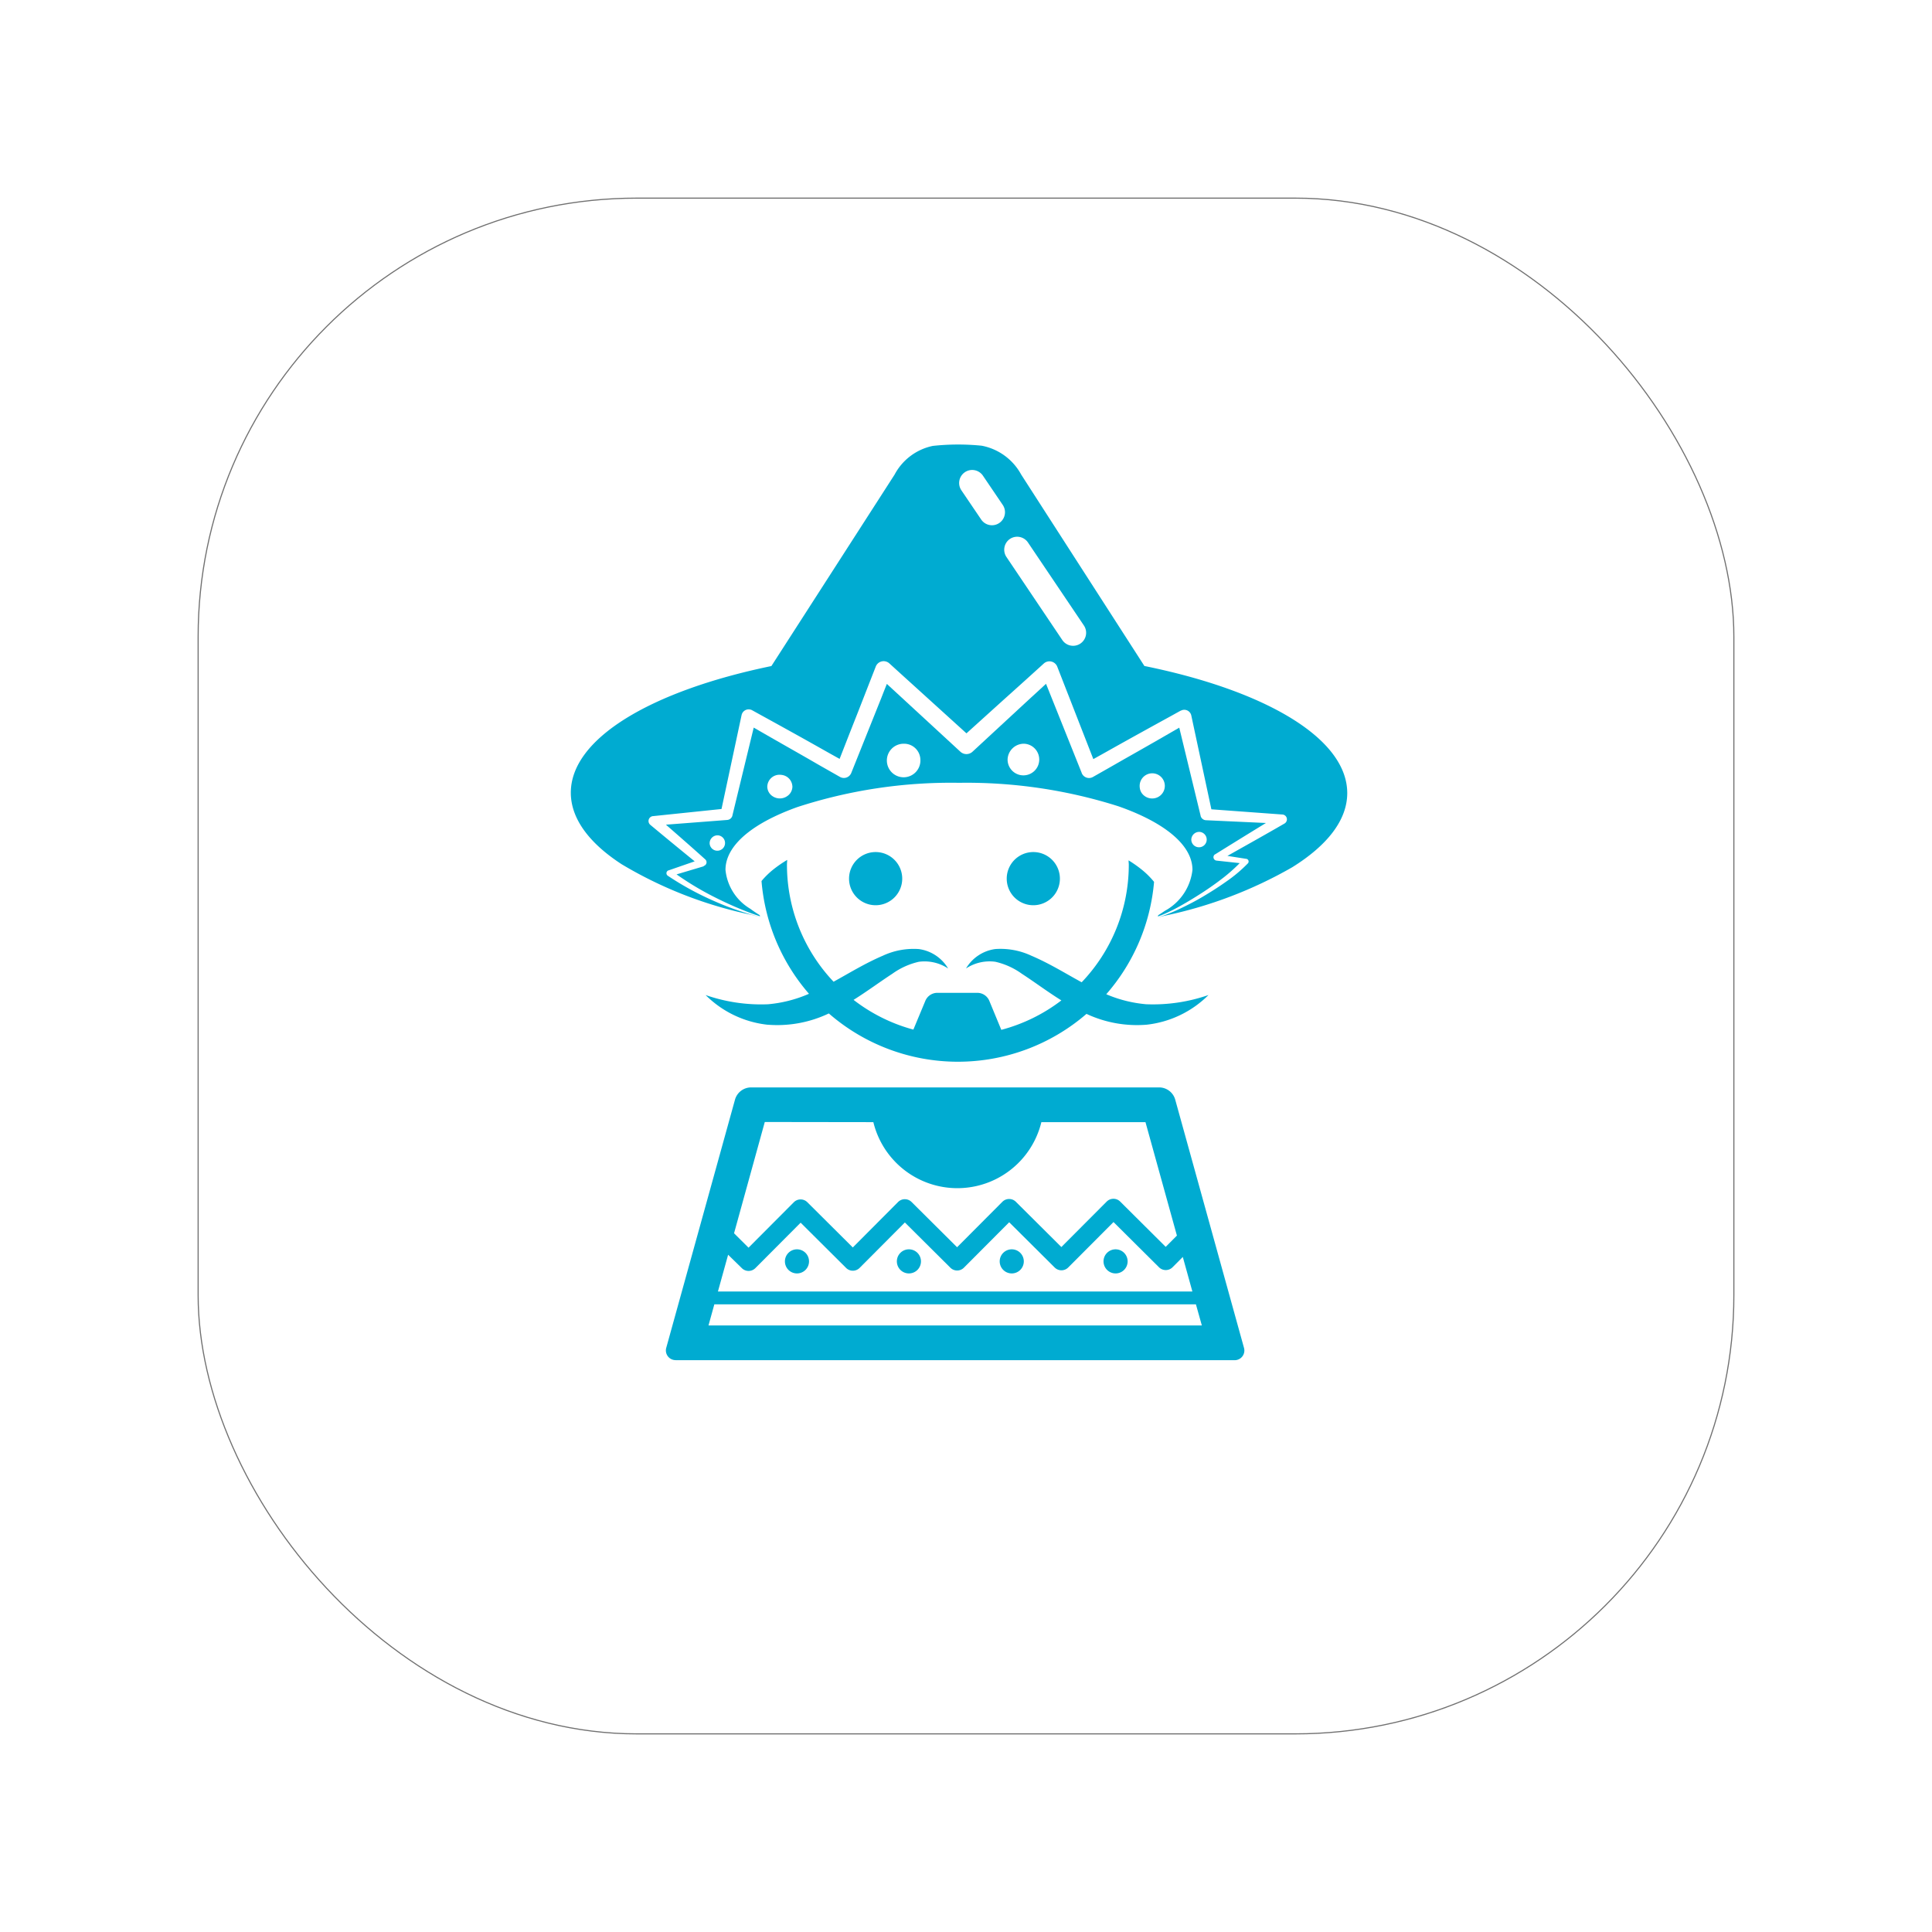 <svg xmlns="http://www.w3.org/2000/svg" xmlns:xlink="http://www.w3.org/1999/xlink" width="88" height="88" viewBox="0 0 88 88">
  <defs>
    <filter id="Rectangle_1762" x="0" y="0" width="88" height="88" filterUnits="userSpaceOnUse">
      <feOffset dy="3" input="SourceAlpha"/>
      <feGaussianBlur stdDeviation="3" result="blur"/>
      <feFlood flood-opacity="0.161"/>
      <feComposite operator="in" in2="blur"/>
      <feComposite in="SourceGraphic"/>
    </filter>
  </defs>
  <g id="Group_1815" data-name="Group 1815" transform="translate(-287 -730)">
    <g transform="matrix(1, 0, 0, 1, 287, 730)" filter="url(#Rectangle_1762)">
      <g id="Rectangle_1762-2" data-name="Rectangle 1762" transform="translate(9 6)" fill="#fff" stroke="#707070" stroke-width="0.05">
        <rect width="70" height="70" rx="20" stroke="none"/>
        <rect x="0.025" y="0.025" width="69.95" height="69.95" rx="19.975" fill="none"/>
      </g>
    </g>
    <path id="Path_5584" data-name="Path 5584" d="M11.391,86.461H36.859a.441.441,0,0,0,.424-.559L34.15,74.594a.763.763,0,0,0-.734-.558H14.833a.764.764,0,0,0-.735.558L10.966,85.9a.441.441,0,0,0,.425.558M20.4,75.618a3.938,3.938,0,0,0,7.653,0h4.742l1.432,5.168-.511.512-2.072-2.061a.434.434,0,0,0-.616,0l-2.064,2.07-2.072-2.061a.435.435,0,0,0-.615,0l-2.063,2.07-2.072-2.06a.435.435,0,0,0-.616,0l-2.062,2.07-2.07-2.06a.435.435,0,0,0-.616,0l-2.063,2.07-.66-.656,1.4-5.069Zm14.962,9.26H12.891l.266-.961H35.093Zm-20.953-2.61a.436.436,0,0,0,.616,0l2.063-2.07,2.07,2.06a.436.436,0,0,0,.616,0l2.062-2.07,2.072,2.06a.435.435,0,0,0,.616,0l2.063-2.07,2.072,2.061a.436.436,0,0,0,.616,0l2.064-2.07,2.072,2.06a.437.437,0,0,0,.616,0l.468-.47.436,1.573H13.321l.464-1.674Z" transform="translate(306.38 705.494)" fill="#00abd1"/>
    <path id="Path_5585" data-name="Path 5585" d="M26.113,10.066l-5.6-8.7a2.6,2.6,0,0,0-1.8-1.314A10.7,10.7,0,0,0,16.49.061a2.56,2.56,0,0,0-1.743,1.308l-5.611,8.72C3.689,11.212,0,13.374,0,15.858c0,1.185.842,2.3,2.311,3.255a19.048,19.048,0,0,0,5.881,2.3c.138.033.272.068.412.1.006,0,.008,0,.011,0-.142-.036-.283-.072-.424-.112a13.182,13.182,0,0,1-1.663-.608A13.548,13.548,0,0,1,4.417,19.64a.138.138,0,0,1,.032-.245l.007,0,1.186-.411q-1.014-.824-2.018-1.66a.225.225,0,0,1,.12-.4h.007L6.864,16.6l.867-4.057.047-.22a.33.33,0,0,1,.392-.254.326.326,0,0,1,.088.032l.009.005.307.17q1.064.584,2.124,1.175l.534.3.532.3.479.267.465-1.19.4-1.014.31-.794.011-.03.031-.078.43-1.1a.384.384,0,0,1,.5-.218.376.376,0,0,1,.117.072l0,0,.627.57.531.481.119.108.182.165.237.215,1.818,1.649,1.66-1.5.4-.359.123-.111.01-.009.5-.45.83-.752,0,0a.382.382,0,0,1,.613.145l.46,1.179.055.139.158.406.441,1.13.529,1.355.476-.265.534-.3q1.185-.661,2.375-1.314c.2-.108.395-.22.593-.327l.009,0a.326.326,0,0,1,.443.132.343.343,0,0,1,.032.087l.115.539.8,3.735,3.235.237h.005a.22.22,0,0,1,.2.236.224.224,0,0,1-.11.175c-.864.5-1.734.986-2.6,1.474l.856.134h.008a.123.123,0,0,1,.1.141.119.119,0,0,1-.032.065,6.564,6.564,0,0,1-.976.823c-.343.245-.7.471-1.06.685s-.735.407-1.115.585c-.211.1-.426.187-.643.269-.093.035-.187.061-.282.091.1-.021.185-.045.28-.067a19.743,19.743,0,0,0,5.815-2.208c1.588-.988,2.507-2.143,2.507-3.378,0-2.5-3.737-4.675-9.243-5.791M20,4.3a.593.593,0,0,1,.823.161l2.545,3.777a.593.593,0,1,1-.984.662L19.843,5.122A.593.593,0,0,1,20,4.3M17.948,1.26a.592.592,0,0,1,.824.159l.9,1.328a.593.593,0,1,1-.982.665l-.9-1.328a.593.593,0,0,1,.159-.824" transform="translate(313 750.249)" fill="#00abd1"/>
    <path id="Path_5586" data-name="Path 5586" d="M12.656,35.871l-1.235.368A13.775,13.775,0,0,0,13.2,37.3a16.481,16.481,0,0,0,1.593.7c.142.053.288.1.432.148a.084.084,0,0,0-.032-.062c-.148-.091-.284-.185-.413-.28a2.325,2.325,0,0,1-1.13-1.774c0-.827.68-1.595,1.843-2.23.218-.119.455-.233.706-.343q.341-.148.719-.284a22.6,22.6,0,0,1,7.367-1.107,22.8,22.8,0,0,1,7.261,1.069q.378.132.721.277.376.16.705.333c1.225.646,1.948,1.434,1.948,2.285a2.426,2.426,0,0,1-1.262,1.87c-.09.062-.182.125-.281.186a.083.083,0,0,0-.032.068c.1-.038.2-.073.3-.117.206-.091.409-.191.608-.3.367-.2.723-.416,1.073-.641s.69-.466,1.017-.721a7.4,7.4,0,0,0,.728-.651l-1.057-.115a.156.156,0,0,1-.066-.286l.007,0q1.153-.718,2.312-1.427l-2.732-.126a.263.263,0,0,1-.244-.2l0-.008-.972-4.008q-1.25.724-2.509,1.435l-.524.3-.515.293-.384.218a.359.359,0,0,1-.49-.134.285.285,0,0,1-.021-.043l0-.006-.749-1.87-.407-1.017-.307-.766-.011-.028-.043-.108-.109-.272-.152.14-.226.209-.033.03-.219.2-.479.442L24.9,30.653a.406.406,0,0,1-.549,0l-2.462-2.27-.479-.442-.011-.01-.093-.085L21,27.563l-.127.318-.023.059-.1.256-.334.834-1.038,2.591v0a.361.361,0,0,1-.469.2.394.394,0,0,1-.045-.022l-.938-.533-.519-.3-.525-.3q-.975-.553-1.946-1.113l-.97,4,0,.007a.267.267,0,0,1-.238.2l-2.791.215c.6.524,1.2,1.047,1.787,1.577l.006.005a.174.174,0,0,1,.013.245.168.168,0,0,1-.079.05m22.575-1.549a.351.351,0,1,1-.372.351.361.361,0,0,1,.372-.351m-2.723-2.061a.573.573,0,1,1,.571.539.578.578,0,0,1-.479-.247.515.515,0,0,1-.083-.212.494.494,0,0,1-.009-.081m-5.254-1.953a.721.721,0,1,1-.763.72.743.743,0,0,1,.763-.72m-4.735.72a.764.764,0,1,1-.763-.72.742.742,0,0,1,.763.72m-6.4.694a.6.6,0,0,1,.123.013.549.549,0,0,1,.442.468.564.564,0,0,1,.006.057.528.528,0,0,1-.222.424.589.589,0,0,1-.656.03.531.531,0,0,1-.266-.454.556.556,0,0,1,.572-.539M13.3,34.46a.351.351,0,1,1-.372.351.362.362,0,0,1,.372-.351" transform="translate(306.395 733.588)" fill="#00abd1"/>
    <path id="Path_5587" data-name="Path 5587" d="M18.364,55.34a5.458,5.458,0,0,0,2.785-.513,8.958,8.958,0,0,0,11.736.02,5.43,5.43,0,0,0,2.738.493,4.718,4.718,0,0,0,2.819-1.352,7.706,7.706,0,0,1-2.839.42,5.917,5.917,0,0,1-1.817-.456,8.93,8.93,0,0,0,2.177-5.118,3.7,3.7,0,0,0-.568-.563,5.644,5.644,0,0,0-.593-.416c0,.068.01.133.01.2a7.748,7.748,0,0,1-2.146,5.352c-.725-.393-1.451-.851-2.3-1.213a3.313,3.313,0,0,0-1.637-.3,1.835,1.835,0,0,0-1.332.885,1.947,1.947,0,0,1,1.335-.306,3.336,3.336,0,0,1,1.209.547c.577.374,1.161.815,1.8,1.213a7.752,7.752,0,0,1-2.736,1.341l-.546-1.321a.592.592,0,0,0-.547-.365H26.092a.593.593,0,0,0-.547.365L25,55.563a7.747,7.747,0,0,1-2.724-1.354c.624-.392,1.2-.821,1.763-1.188a3.338,3.338,0,0,1,1.209-.547,1.948,1.948,0,0,1,1.335.306,1.835,1.835,0,0,0-1.332-.885,3.313,3.313,0,0,0-1.637.3c-.827.354-1.54.8-2.249,1.187a7.747,7.747,0,0,1-2.123-5.326c0-.075.009-.148.011-.222a5.7,5.7,0,0,0-.6.41,3.789,3.789,0,0,0-.57.551,8.933,8.933,0,0,0,2.162,5.137,5.964,5.964,0,0,1-1.869.477,7.7,7.7,0,0,1-2.839-.42,4.718,4.718,0,0,0,2.819,1.352" transform="translate(303.603 721.334)" fill="#00abd1"/>
    <path id="Path_5588" data-name="Path 5588" d="M32.043,48.141a1.211,1.211,0,1,0,1.211-1.211,1.211,1.211,0,0,0-1.211,1.211" transform="translate(293.63 721.88)" fill="#00abd1"/>
    <path id="Path_5589" data-name="Path 5589" d="M50.2,48.141a1.211,1.211,0,1,0,1.211-1.211A1.211,1.211,0,0,0,50.2,48.141" transform="translate(282.655 721.88)" fill="#00abd1"/>
    <path id="Path_5590" data-name="Path 5590" d="M25.205,93.779a.549.549,0,1,0-.549-.549.549.549,0,0,0,.549.549" transform="translate(298.096 694.224)" fill="#00abd1"/>
    <path id="Path_5591" data-name="Path 5591" d="M38.1,93.779a.549.549,0,1,0-.549-.549.549.549,0,0,0,.549.549" transform="translate(290.3 694.224)" fill="#00abd1"/>
    <path id="Path_5592" data-name="Path 5592" d="M49.944,93.779a.549.549,0,1,0-.549-.549.549.549,0,0,0,.549.549" transform="translate(283.14 694.224)" fill="#00abd1"/>
    <path id="Path_5593" data-name="Path 5593" d="M61.9,93.779a.549.549,0,1,0-.549-.549.55.55,0,0,0,.549.549" transform="translate(275.913 694.224)" fill="#00abd1"/>
    <rect id="Rectangle_1740" data-name="Rectangle 1740" width="35.356" height="41.706" transform="translate(313 750.249)" fill="none"/>
  </g>
</svg>
